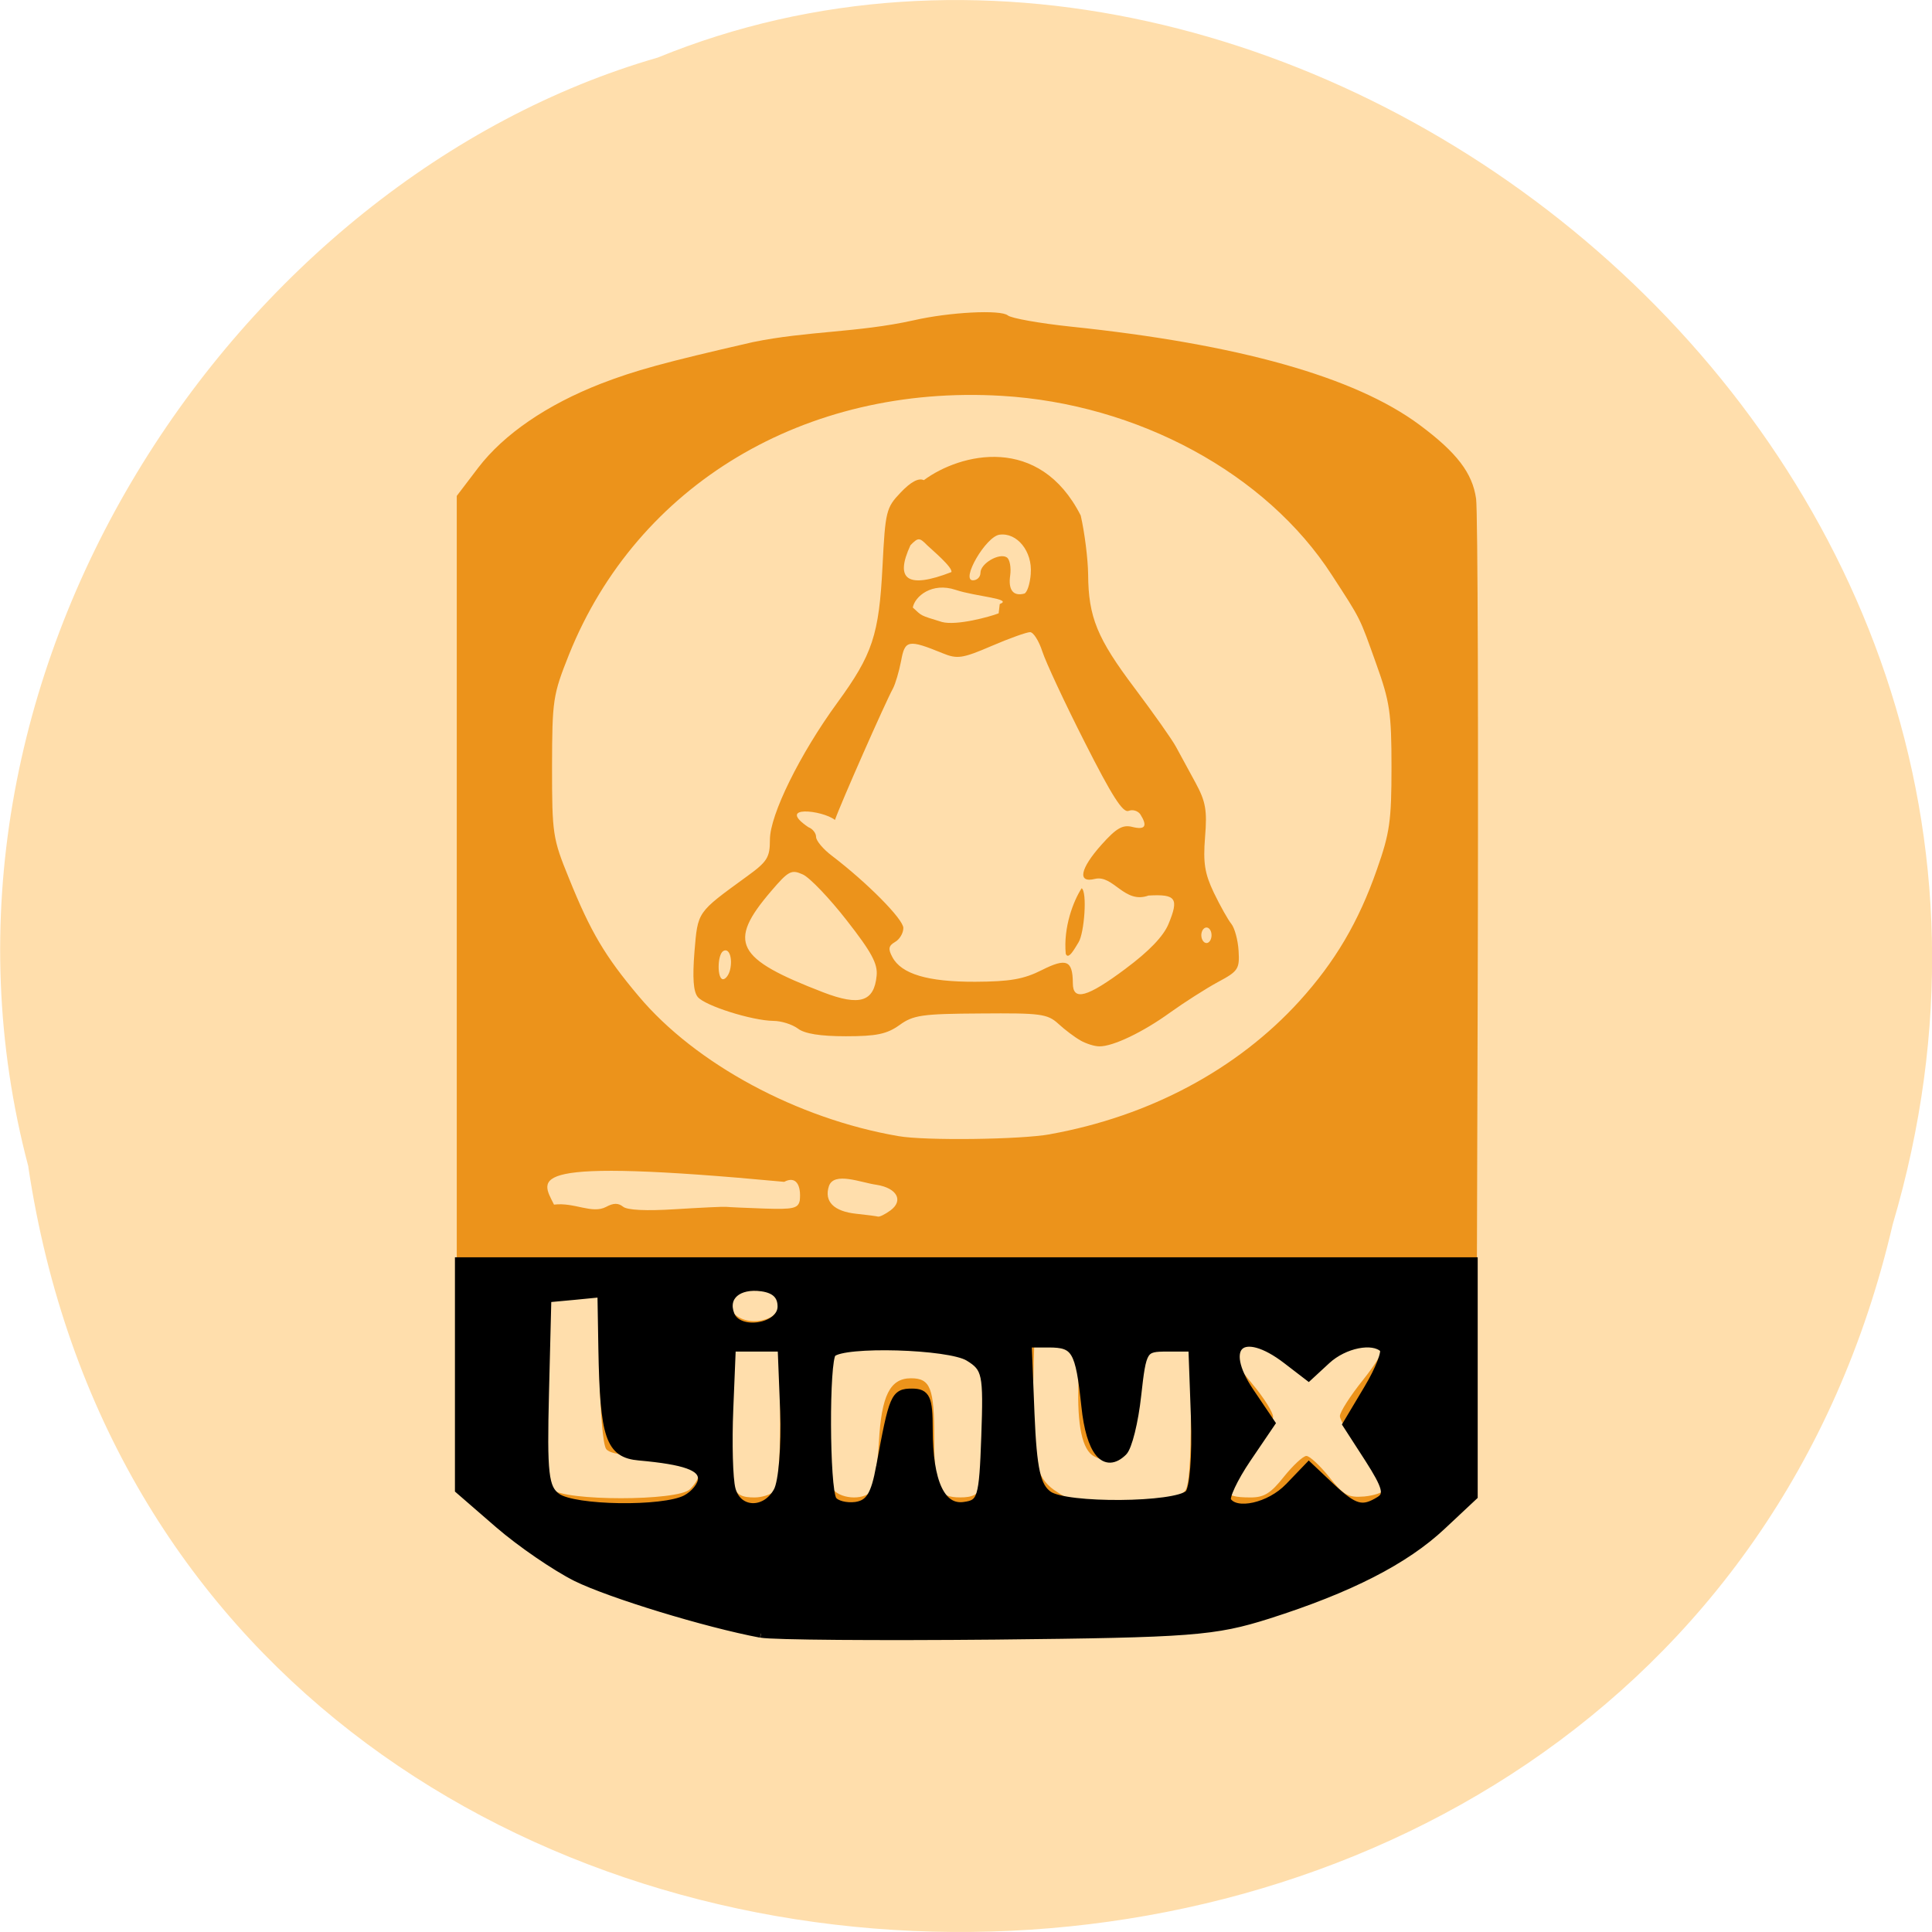 <svg xmlns="http://www.w3.org/2000/svg" viewBox="0 0 48 48"><path d="m 0.703 28.988 c 3.715 24.727 40.727 25.469 46.32 1.434 c 5.758 -19.461 -15.09 -35.37 -30.68 -28.992 c -10.441 3.01 -18.875 15.34 -15.637 27.559" fill="#ffdeac"/><path d="m 19.449 40.594 c -1.336 -0.359 -2.848 -0.438 -4.113 -0.941 c -0.125 -0.066 -0.66 -0.32 -1.195 -0.566 c -0.691 -0.316 -1.238 -0.695 -1.883 -1.309 l -0.91 -0.867 v -24.59 l 0.535 -0.703 c 0.637 -0.832 1.707 -1.563 3.047 -2.086 c 0.852 -0.328 1.543 -0.52 3.77 -1.031 c 1.363 -0.281 2.609 -0.234 4 -0.543 c 0.883 -0.203 2.164 -0.27 2.34 -0.121 c 0.086 0.07 0.785 0.195 1.555 0.277 c 4.172 0.434 7.07 1.25 8.672 2.441 c 0.93 0.691 1.316 1.199 1.406 1.836 c 0.043 0.301 0.059 5.965 0.039 12.582 l -0.035 12.04 l -0.375 0.492 c -0.699 0.918 -2.574 1.945 -4.477 2.449 c -0.422 0.109 -1.137 0.301 -1.594 0.418 c -0.695 0.184 -1.602 0.223 -5.551 0.246 c -2.598 0.016 -4.953 0.008 -5.234 -0.02 m -2.305 -3.598 c 0.512 -0.516 0.125 -0.828 -1.02 -0.828 c -0.605 0 -0.965 -0.055 -1.059 -0.168 c -0.082 -0.102 -0.152 -0.926 -0.172 -2.027 l -0.035 -1.855 l -0.508 -0.043 c -0.789 -0.066 -0.832 0.078 -0.832 2.566 c 0 1.785 0.031 2.188 0.199 2.355 c 0.293 0.297 3.133 0.297 3.426 0 m 2.09 0.051 c 0.105 -0.105 0.152 -0.707 0.152 -1.867 v -1.707 l -0.32 -0.082 c -0.172 -0.043 -0.461 -0.043 -0.637 0 l -0.316 0.082 v 1.707 c 0 1.836 0.055 2.02 0.637 2.02 c 0.184 0 0.398 -0.07 0.484 -0.152 m 2.418 -0.008 c 0.07 -0.09 0.156 -0.637 0.188 -1.223 c 0.063 -1.148 0.277 -1.578 0.797 -1.578 c 0.484 0 0.578 0.246 0.578 1.48 c 0 1.273 0.09 1.48 0.648 1.48 c 0.582 0 0.66 -0.242 0.605 -1.813 c -0.047 -1.391 -0.059 -1.441 -0.414 -1.75 c -0.324 -0.281 -0.449 -0.313 -1.02 -0.242 c -0.887 0.105 -1.219 0.105 -1.703 0.004 c -0.715 -0.152 -0.797 0.027 -0.797 1.766 c 0 0.848 0.059 1.648 0.133 1.785 c 0.152 0.285 0.785 0.344 0.984 0.09 m 6.04 0.313 c 0.336 -0.121 0.324 -0.082 0.52 0.039 c 0.316 0.199 1.031 -0.148 1.227 -0.344 c 0.105 -0.105 0.152 -0.707 0.152 -1.867 v -1.707 l -0.316 -0.082 c -0.176 -0.043 -0.465 -0.043 -0.641 0 c -0.301 0.078 -0.316 0.129 -0.316 0.984 c 0 1.426 -0.461 2.164 -1.129 1.805 c -0.297 -0.156 -0.426 -0.773 -0.391 -1.82 c 0.016 -0.426 -0.031 -0.832 -0.102 -0.906 c -0.074 -0.074 -0.328 -0.113 -0.566 -0.094 l -0.43 0.043 l -0.035 1.348 c -0.039 1.438 0.078 1.945 0.527 2.262 c 0.324 0.227 0.922 0.551 1.5 0.34 m 4.211 -0.668 c 0.227 -0.281 0.477 -0.516 0.559 -0.516 c 0.082 0 0.336 0.238 0.566 0.523 c 0.363 0.457 0.473 0.516 0.871 0.484 c 0.254 -0.023 0.477 -0.102 0.504 -0.176 c 0.023 -0.074 -0.219 -0.473 -0.535 -0.883 c -0.316 -0.414 -0.574 -0.836 -0.574 -0.938 c 0 -0.102 0.258 -0.504 0.574 -0.898 c 0.313 -0.391 0.539 -0.762 0.5 -0.828 c -0.039 -0.063 -0.293 -0.113 -0.566 -0.113 c -0.418 0 -0.551 0.07 -0.836 0.449 c -0.188 0.246 -0.414 0.449 -0.504 0.449 c -0.086 0 -0.313 -0.203 -0.5 -0.449 c -0.289 -0.383 -0.418 -0.449 -0.844 -0.449 c -0.664 0 -0.664 0.242 0.004 1.043 c 0.281 0.336 0.512 0.703 0.512 0.813 c 0 0.113 -0.258 0.527 -0.574 0.918 c -0.75 0.93 -0.75 1.086 0.016 1.086 c 0.336 0 0.5 -0.102 0.828 -0.516 m -12.672 -4.02 c 0.449 -0.453 -0.18 -1.055 -0.805 -0.77 c -0.563 0.258 -0.332 0.926 0.32 0.926 c 0.184 0 0.402 -0.07 0.484 -0.156 m 2.895 -2.594 c 0.332 -0.242 0.168 -0.555 -0.34 -0.637 c -0.383 -0.051 -1.063 -0.34 -1.188 0.035 c -0.121 0.379 0.121 0.625 0.68 0.684 c 0.258 0.027 0.5 0.059 0.539 0.07 c 0.039 0.012 0.176 -0.055 0.309 -0.152 m -7.06 -0.09 c 0.18 -0.098 0.301 -0.098 0.418 -0.004 c 0.102 0.086 0.578 0.109 1.297 0.063 c 0.629 -0.039 1.195 -0.066 1.266 -0.059 c 0.07 0.008 0.5 0.027 0.957 0.043 c 0.707 0.023 0.832 -0.004 0.871 -0.203 c 0.039 -0.379 -0.094 -0.617 -0.387 -0.461 c -6.539 -0.613 -6.05 -0.098 -5.719 0.566 c 0.512 -0.063 0.945 0.242 1.297 0.055 m 11.03 -1.805 c 2.469 -0.445 4.648 -1.609 6.191 -3.305 c 0.883 -0.973 1.473 -1.969 1.926 -3.27 c 0.32 -0.906 0.363 -1.207 0.363 -2.543 c 0 -1.355 -0.043 -1.629 -0.379 -2.566 c -0.422 -1.18 -0.367 -1.074 -1.102 -2.207 c -1.629 -2.523 -4.82 -4.254 -8.207 -4.453 c -4.883 -0.289 -9.05 2.207 -10.746 6.426 c -0.402 1.01 -0.418 1.125 -0.422 2.789 c 0 1.668 0.016 1.781 0.418 2.766 c 0.539 1.336 0.895 1.938 1.734 2.934 c 1.414 1.684 3.945 3.047 6.453 3.477 c 0.664 0.117 3.047 0.086 3.773 -0.047 m 0.754 -2.328 c -0.141 -0.078 -0.391 -0.266 -0.551 -0.414 c -0.273 -0.25 -0.441 -0.27 -1.93 -0.258 c -1.457 0.008 -1.676 0.039 -2.02 0.289 c -0.313 0.223 -0.57 0.277 -1.332 0.277 c -0.633 0 -1.027 -0.063 -1.191 -0.191 c -0.137 -0.102 -0.41 -0.191 -0.613 -0.191 c -0.531 -0.008 -1.695 -0.375 -1.875 -0.594 c -0.109 -0.133 -0.133 -0.473 -0.082 -1.121 c 0.086 -1.012 0.055 -0.965 1.293 -1.867 c 0.52 -0.375 0.582 -0.477 0.582 -0.922 c 0 -0.613 0.746 -2.129 1.676 -3.402 c 0.875 -1.199 1.035 -1.688 1.121 -3.383 c 0.07 -1.375 0.09 -1.461 0.453 -1.84 c 0.25 -0.262 0.441 -0.367 0.574 -0.305 c 0.91 -0.672 2.871 -1.148 3.898 0.879 c 0.098 0.426 0.18 1.086 0.184 1.465 c 0.008 1.059 0.223 1.586 1.156 2.824 c 0.469 0.625 0.934 1.281 1.031 1.465 c 0.098 0.18 0.313 0.578 0.48 0.883 c 0.254 0.469 0.293 0.684 0.238 1.352 c -0.051 0.645 -0.008 0.906 0.219 1.383 c 0.156 0.324 0.352 0.672 0.434 0.773 c 0.082 0.102 0.164 0.402 0.18 0.668 c 0.027 0.453 -0.008 0.508 -0.52 0.781 c -0.301 0.164 -0.832 0.504 -1.176 0.75 c -0.672 0.488 -1.43 0.852 -1.766 0.844 c -0.117 0 -0.324 -0.066 -0.465 -0.145 m -5.066 -1.609 c 0.031 -0.297 -0.125 -0.586 -0.742 -1.375 c -0.426 -0.547 -0.918 -1.063 -1.09 -1.141 c -0.285 -0.129 -0.355 -0.094 -0.789 0.414 c -1.094 1.277 -0.883 1.676 1.301 2.516 c 0.898 0.344 1.258 0.234 1.32 -0.414 m 6.191 -0.18 c 0.574 -0.426 0.934 -0.801 1.059 -1.102 c 0.266 -0.641 0.191 -0.75 -0.496 -0.711 c -0.598 0.219 -0.871 -0.52 -1.328 -0.414 c -0.445 0.113 -0.375 -0.25 0.164 -0.852 c 0.367 -0.41 0.523 -0.5 0.766 -0.438 c 0.316 0.078 0.379 -0.02 0.199 -0.309 c -0.059 -0.09 -0.191 -0.133 -0.297 -0.09 c -0.141 0.055 -0.418 -0.383 -1.086 -1.703 c -0.496 -0.977 -0.969 -1.992 -1.055 -2.258 c -0.086 -0.266 -0.223 -0.48 -0.305 -0.48 c -0.082 0 -0.512 0.152 -0.957 0.344 c -0.727 0.313 -0.852 0.328 -1.215 0.18 c -0.852 -0.348 -0.938 -0.332 -1.031 0.188 c -0.051 0.262 -0.141 0.57 -0.203 0.688 c -0.191 0.348 -1.301 2.863 -1.441 3.266 c -0.309 -0.246 -1.48 -0.375 -0.66 0.18 c 0.105 0.039 0.191 0.148 0.191 0.242 c 0 0.094 0.176 0.305 0.395 0.469 c 0.875 0.668 1.773 1.574 1.773 1.793 c 0 0.129 -0.094 0.285 -0.207 0.348 c -0.16 0.094 -0.176 0.172 -0.066 0.375 c 0.223 0.422 0.883 0.617 2.059 0.613 c 0.863 -0.004 1.203 -0.063 1.652 -0.289 c 0.613 -0.309 0.77 -0.246 0.773 0.324 c 0 0.453 0.355 0.355 1.316 -0.363 m -1.098 -1.996 c 0.145 0.09 0.066 1.113 -0.074 1.34 c -0.086 0.137 -0.254 0.461 -0.32 0.289 c -0.063 -0.66 0.191 -1.316 0.395 -1.629 m -8.738 2.039 c 0.074 -0.297 -0.02 -0.57 -0.168 -0.477 c -0.148 0.094 -0.152 0.699 -0.004 0.699 c 0.063 0 0.141 -0.102 0.172 -0.223 m 11.965 -0.871 c 0 -0.105 -0.055 -0.191 -0.125 -0.191 c -0.07 0 -0.129 0.086 -0.129 0.191 c 0 0.105 0.059 0.195 0.129 0.195 c 0.07 0 0.125 -0.09 0.125 -0.195 m -5.262 -8.227 c 0.348 -0.133 -0.59 -0.184 -1.094 -0.352 c -0.594 -0.199 -1.016 0.164 -1.066 0.438 c 0.238 0.219 0.168 0.188 0.723 0.359 c 0.363 0.098 1.191 -0.129 1.41 -0.215 m 0.797 -0.984 c 0.047 -0.551 -0.34 -1.031 -0.777 -0.969 c -0.34 0.047 -0.969 1.133 -0.66 1.133 c 0.105 0 0.188 -0.082 0.188 -0.188 c 0 -0.23 0.465 -0.5 0.652 -0.383 c 0.078 0.047 0.113 0.254 0.086 0.453 c -0.051 0.355 0.074 0.52 0.348 0.449 c 0.07 -0.016 0.145 -0.238 0.164 -0.496 m -1.973 -0.039 c 0.043 -0.113 -0.484 -0.555 -0.602 -0.668 c -0.191 -0.195 -0.223 -0.195 -0.414 0 c -0.395 0.852 -0.082 1.094 1.016 0.668" fill="#ec931b"/><path d="m 99.8 212.66 c -7.07 -1.354 -19.469 -5.229 -23.868 -7.438 c -2.688 -1.375 -7.189 -4.521 -10.02 -7.02 l -5.152 -4.563 v -30.17 h 131.26 v 31.02 l -4.073 3.896 c -4.786 4.604 -11.995 8.354 -22.504 11.771 c -6.965 2.25 -9.918 2.479 -35.25 2.75 c -15.213 0.146 -28.878 0.042 -30.365 -0.25 m -9.714 -17.771 c 1.161 -0.625 2.098 -1.833 2.098 -2.708 c 0 -1.583 -2.24 -2.396 -8.126 -2.938 c -3.829 -0.333 -4.562 -2.542 -4.766 -14.188 l -0.122 -7.396 l -3.523 0.354 l -3.523 0.333 l -0.305 12.458 c -0.265 10.771 -0.061 12.646 1.548 13.833 c 2.261 1.646 13.787 1.813 16.72 0.25 m 11.873 -1.063 c 0.652 -1.208 1.018 -5.958 0.855 -10.583 l -0.326 -8.396 h -6.497 l -0.326 8.125 c -0.183 4.479 -0.061 9.229 0.285 10.583 c 0.774 3.083 4.419 3.25 6.01 0.271 m 13.278 -3.25 c 1.67 -9.271 1.874 -9.75 4.093 -9.75 c 1.813 0 2.138 0.729 2.138 4.813 c 0 7.02 1.629 10.604 4.623 10.167 c 2.261 -0.313 2.464 -0.958 2.749 -9.229 c 0.285 -8.271 0.143 -9.02 -2.159 -10.458 c -2.546 -1.604 -16.231 -2 -17.698 -0.521 c -0.937 0.938 -0.876 17.854 0.061 19.396 c 0.387 0.625 1.751 0.979 3.01 0.813 c 1.792 -0.271 2.505 -1.417 3.177 -5.229 m 39.937 3.625 c 0.631 -0.646 0.978 -5 0.794 -10.229 l -0.326 -9.125 h -3.258 c -3.157 0 -3.258 0.188 -3.931 6.333 c -0.367 3.458 -1.181 6.833 -1.813 7.458 c -2.342 2.333 -4.236 0 -4.847 -6.06 c -0.774 -7.396 -1.263 -8.271 -4.766 -8.271 h -2.749 l 0.367 9.313 c 0.305 7.396 0.794 9.604 2.322 10.729 c 2.301 1.667 16.496 1.563 18.207 -0.146 m 12.952 -0.917 l 2.566 -2.729 l 2.831 2.729 c 3.055 2.917 4.093 3.208 6.354 1.771 c 1.181 -0.75 0.876 -1.854 -1.405 -5.5 l -2.872 -4.542 l 2.729 -4.667 c 1.507 -2.563 2.423 -4.979 2.037 -5.354 c -1.385 -1.375 -5.112 -0.625 -7.393 1.521 l -2.322 2.188 l -2.79 -2.188 c -5.825 -4.583 -8.859 -1.917 -4.806 4.208 l 2.729 4.125 l -3.116 4.688 c -1.711 2.583 -2.872 5.104 -2.566 5.583 c 1.12 1.813 5.56 0.792 8.02 -1.833 m -65.64 -23.854 c 0 -1.458 -0.835 -2.292 -2.566 -2.542 c -3.116 -0.438 -5.01 1.229 -4.093 3.625 c 1.018 2.667 6.66 1.75 6.66 -1.083" transform="matrix(0.192 0 0 0.188 -0.259 0.607)" stroke="#000" stroke-width="1.085"/></svg>